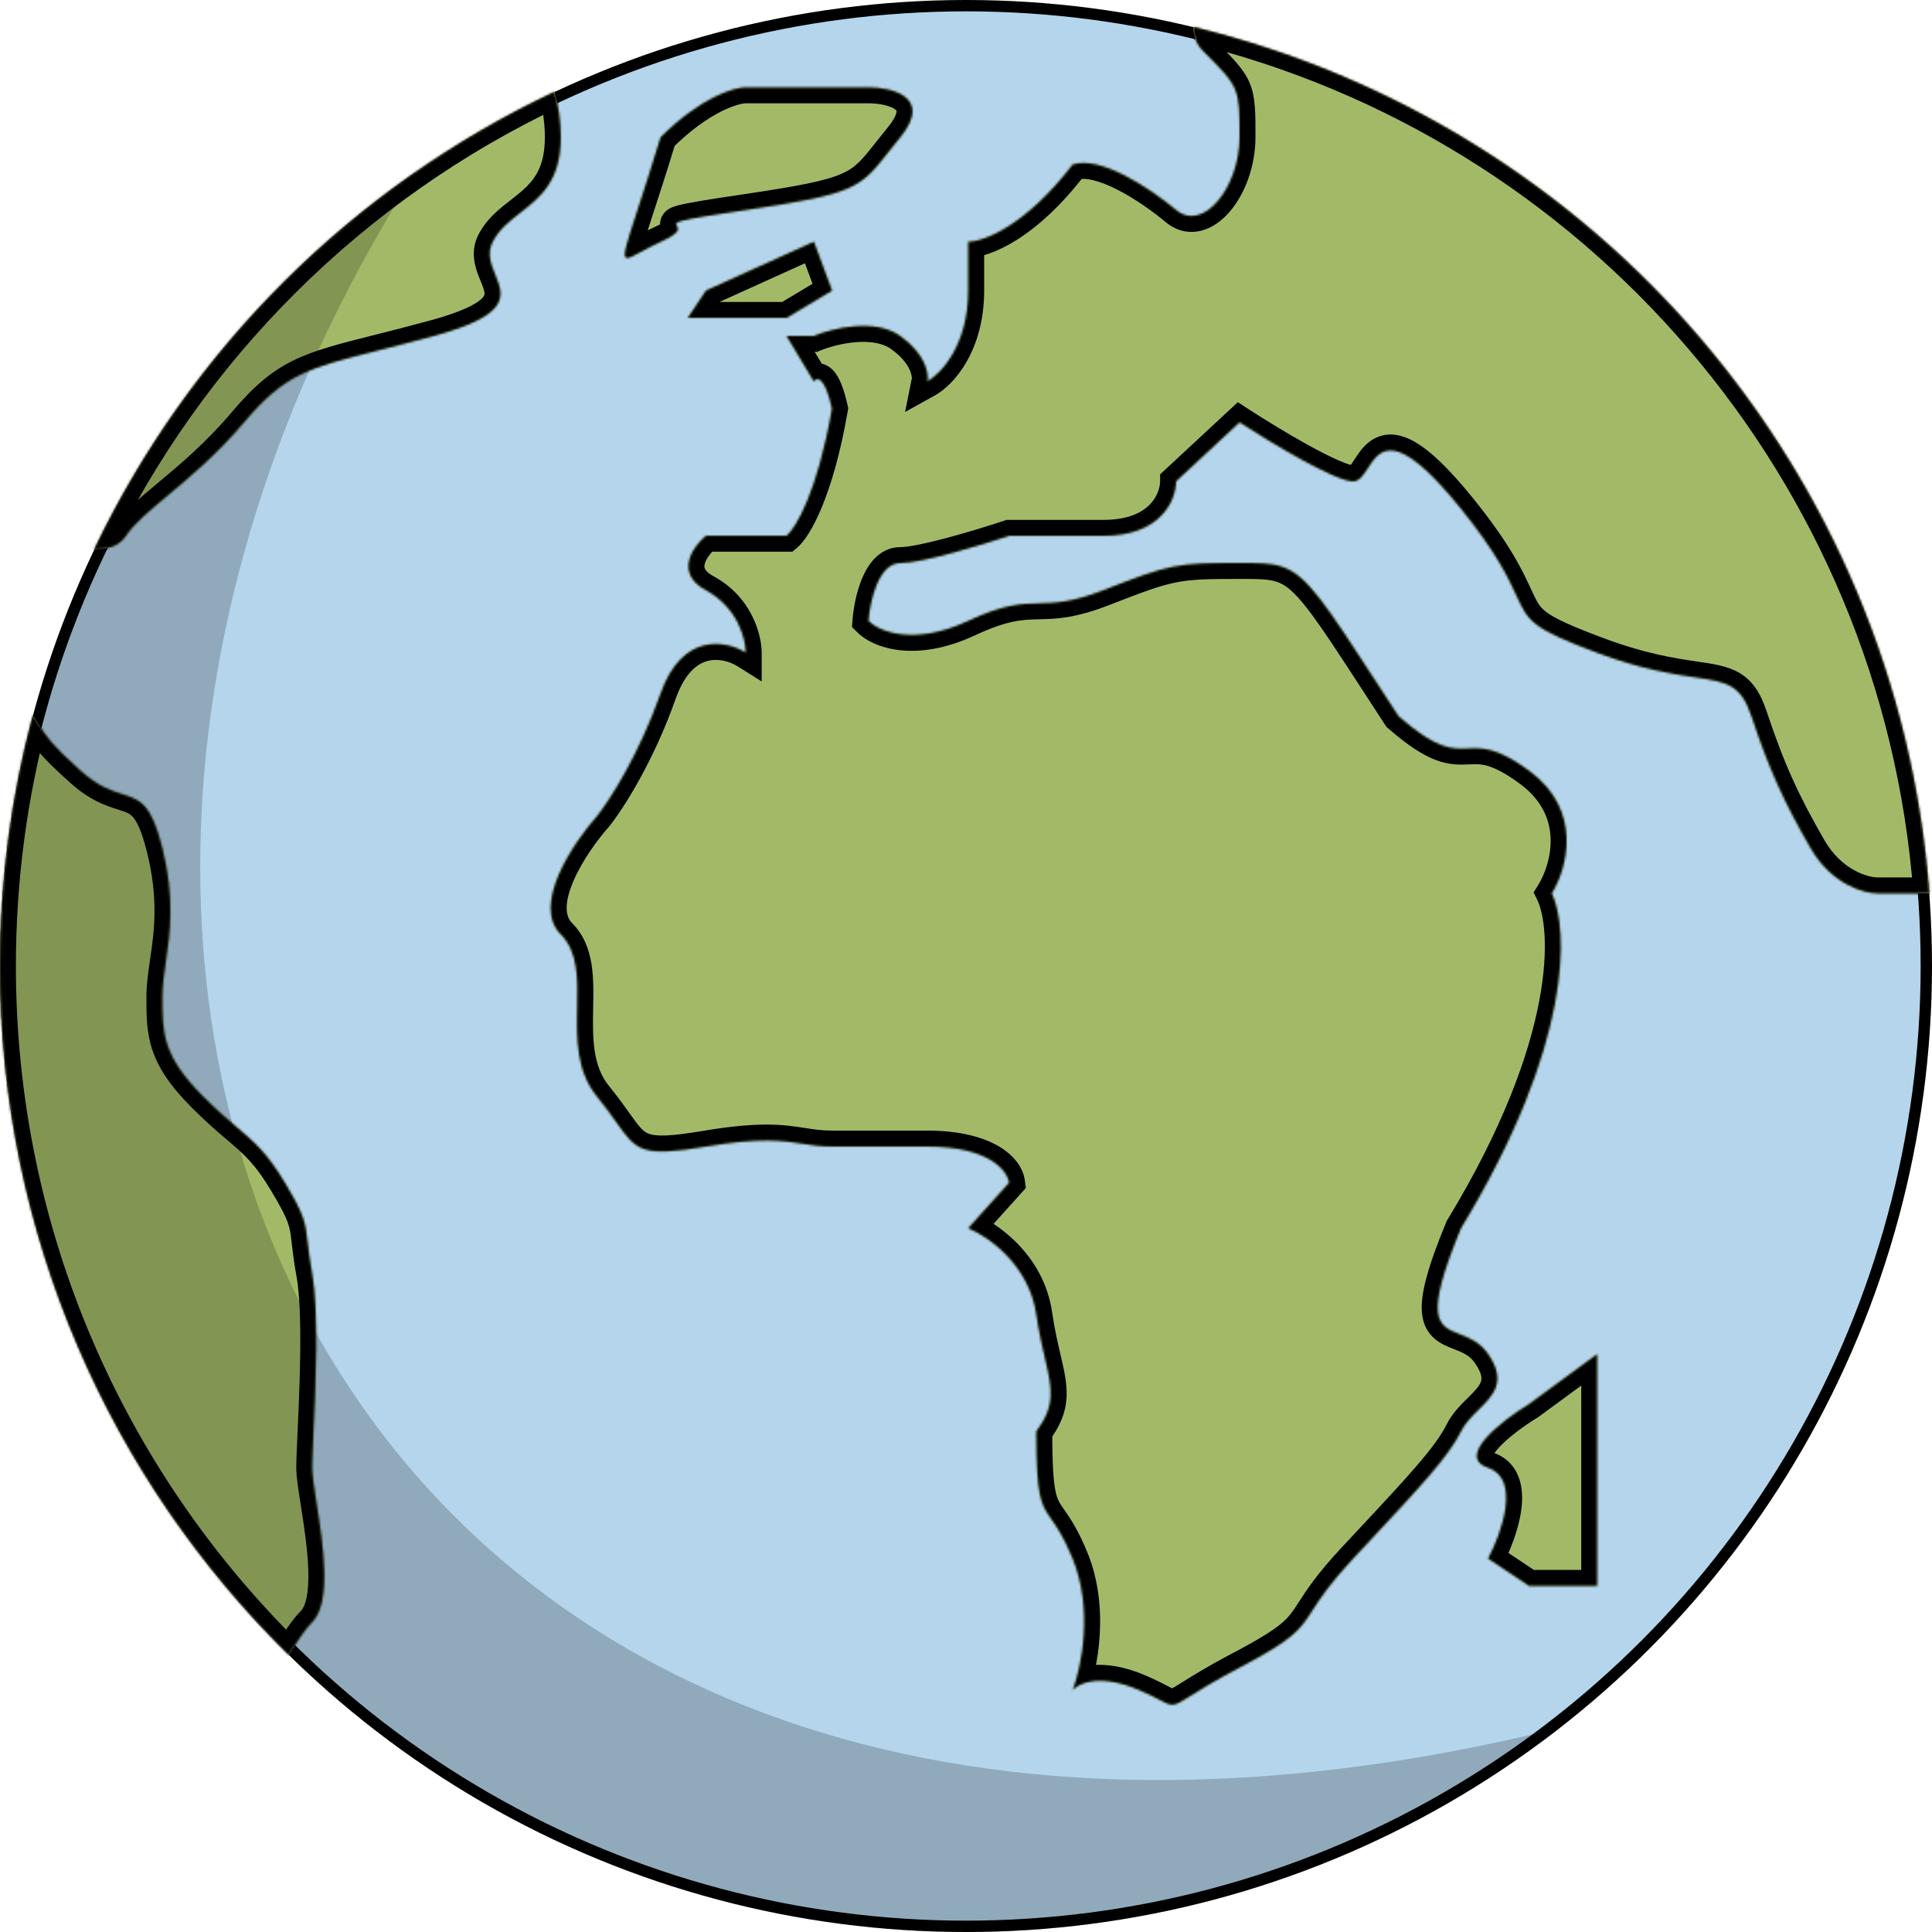 <svg width="851" height="851" viewBox="0 0 851 851" fill="none" xmlns="http://www.w3.org/2000/svg">
<circle cx="425.5" cy="425.5" r="423" fill="#B4D5EB" stroke="black" stroke-width="5"/>
<mask id="path-2-inside-1_143_8" fill="white">
<path fill-rule="evenodd" clip-rule="evenodd" d="M525.599 11.841C525.644 15.774 526.935 19.435 530 22.5C538.098 30.598 542.097 34.597 544.073 39.425C546 44.136 546 49.635 546 60.5C546 82.5 530 102.5 518 92.5C506 82.5 484.5 68.5 472.5 72.5C451.7 99.7 433.167 106.5 426.5 106.5V128C426.5 152 414.5 164.667 408.5 168C409.167 164.667 407.7 156 396.5 148C385.3 140 366.5 144.667 358.5 148H346.5L358.5 168C359.833 166 363.3 165.6 366.5 180C360.1 216.8 350.5 232.667 346.5 236H311C305.167 240.833 297 252.4 311 260C325 267.6 328.5 281.5 328.5 287.5C320 282.167 300.6 278.3 291 305.5C281.4 332.7 268.333 352.833 263 359.5C252.333 371.5 234.199 398.7 246.999 411.5C254.756 419.256 254.522 431.124 254.273 443.801C254.008 457.276 253.726 471.664 263 483C266.542 487.329 269.174 491.037 271.387 494.155C280.423 506.885 282.485 509.791 311 505C335.226 500.93 344.783 502.415 353.494 503.768C357.548 504.398 361.419 505 366.5 505H408.5C435.7 505 443.833 515.667 444.5 521L426.5 541C435.167 544.5 453.3 557 456.5 579C457.623 586.723 459.062 592.907 460.285 598.163C463.416 611.624 465.13 618.993 456.5 630.5C456.5 659.627 458.472 662.461 463.141 669.172C465.525 672.598 468.613 677.035 472.5 686.5C481.7 708.9 476.333 734.5 472.5 744.5C475 741.333 484.4 736.9 502 744.5C505.996 746.226 508.739 747.654 510.779 748.717L510.78 748.718C513.394 750.08 514.855 750.841 516.323 750.855C518.181 750.874 520.051 749.697 524.287 747.029C528.467 744.398 534.951 740.315 546 734.5C569.954 721.893 572.45 718.027 578.036 709.378C581.312 704.306 585.65 697.589 596 686.5C598.077 684.275 600.074 682.137 601.995 680.082L601.995 680.081L601.998 680.078L601.999 680.077L602.002 680.075C625.964 654.431 637.946 641.609 643.5 630.5C645.373 626.754 648.415 623.739 651.349 620.832L651.349 620.831C657.814 614.424 663.754 608.537 655.5 596.5C651.856 591.186 647.106 589.33 642.93 587.698C633.351 583.954 626.787 581.389 643.5 541C693.1 459.4 690.833 408.667 683.5 393.5C690.167 382.833 697.5 357.1 673.5 339.5C659.369 329.137 652.892 329.424 646.65 329.701C639.641 330.013 632.926 330.311 616 315.5C613.073 311.01 610.35 306.818 607.808 302.906L607.791 302.88C583.569 265.6 575.801 253.644 565.118 249.81C560.074 248 554.381 248 546 248C518 248 515.5 248.5 486 260C472.013 265.453 464.657 265.622 457.592 265.785C449.756 265.966 442.276 266.138 426.5 273.5C402.5 284.7 387.167 278.167 382.5 273.5C383.167 265 386.9 248 396.5 248C406.1 248 432.5 240 444.5 236H486C511.6 236 518 220 518 212L546 186C559.333 194.667 588 212 596 212C598.713 212 600.506 209.24 602.477 206.206C607.771 198.057 614.351 187.928 643.5 224C659.383 243.656 664.545 254.876 668 262.387C673.247 273.792 674.56 276.648 703.5 287.5C723.12 294.857 736.725 296.868 746.5 298.314C760.642 300.404 766.77 301.31 771.5 315.5C779.5 339.5 786 353.5 797.5 373.5C806.7 389.5 821 393.5 827 393.5H849.815C835.969 207.284 702.273 54.441 525.599 11.841ZM244.257 40.42C155.649 82.197 83.789 153.658 41.503 241.978C46.948 241.857 52.117 241.073 55.499 236C59.14 230.539 65.679 225.079 73.798 218.299L73.799 218.299C83.522 210.18 95.511 200.169 107.499 186C125.514 164.71 135.482 162.194 166.777 154.295L166.779 154.295C173.703 152.547 181.67 150.536 190.999 148C225.328 138.668 221.889 130.225 218.149 121.041C216.278 116.447 214.332 111.668 216.999 106.5C219.856 100.965 224.499 97.342 229.287 93.606C237.907 86.88 246.999 79.786 246.999 60.5C246.999 53.317 245.925 46.552 244.257 40.42ZM14.461 315.105C5.029 350.312 0 387.318 0 425.5C0 544.356 48.733 651.831 127.307 729.031C130.907 722.812 134.446 717.553 137.5 714.5C146.271 705.728 142.219 679.857 139.404 661.885C138.368 655.272 137.5 649.728 137.5 646.5C137.5 643.519 137.746 638.099 138.056 631.299C138.993 610.73 140.506 577.534 137.5 561C136.38 554.841 135.887 550.563 135.495 547.157C134.485 538.396 134.14 535.401 125.5 521C117.618 507.864 112.324 503.356 104.519 496.708C100.441 493.235 95.677 489.177 89.5 483C71.5 465 71.5 455 71.5 439C71.5 434.193 72.222 429.251 73.015 423.821C74.862 411.176 77.096 395.886 71.5 373.5C66.589 353.857 61.678 352.301 53.992 349.864C49.157 348.332 43.223 346.451 35.5 339.5C22.598 327.888 20.516 324.599 16.904 318.895C16.183 317.757 15.402 316.522 14.461 315.105ZM328.5 38.5H382.5C393.167 38.5 410.9 42.9 396.5 60.5C394.615 62.803 392.972 64.887 391.478 66.782C378.702 82.984 376.846 85.338 328.5 92.5C296.626 97.222 296.98 97.763 298.096 99.471C298.871 100.656 300.014 102.403 291 106.5C287.421 108.127 284.477 109.74 282.143 111.02C278.685 112.915 276.564 114.078 275.696 113.465C274.319 112.493 276.095 107.053 280.69 92.983L280.691 92.98L280.692 92.977C283.264 85.099 286.72 74.517 291 60.5C308.6 42.9 323.333 38.5 328.5 38.5ZM673.5 618.5L703.5 596.5V630.5V698.5H673.5L655.5 686.5C661.5 675.187 669.9 651.348 655.5 646.5C641.1 641.652 661.5 625.813 673.5 618.5ZM311 128L303 140H346.5L366.5 128L358.5 106.5L311 128Z"/>
</mask>
<path fill-rule="evenodd" clip-rule="evenodd" d="M525.599 11.841C525.644 15.774 526.935 19.435 530 22.5C538.098 30.598 542.097 34.597 544.073 39.425C546 44.136 546 49.635 546 60.5C546 82.5 530 102.5 518 92.5C506 82.5 484.5 68.5 472.5 72.5C451.7 99.7 433.167 106.5 426.5 106.5V128C426.5 152 414.5 164.667 408.5 168C409.167 164.667 407.7 156 396.5 148C385.3 140 366.5 144.667 358.5 148H346.5L358.5 168C359.833 166 363.3 165.6 366.5 180C360.1 216.8 350.5 232.667 346.5 236H311C305.167 240.833 297 252.4 311 260C325 267.6 328.5 281.5 328.5 287.5C320 282.167 300.6 278.3 291 305.5C281.4 332.7 268.333 352.833 263 359.5C252.333 371.5 234.199 398.7 246.999 411.5C254.756 419.256 254.522 431.124 254.273 443.801C254.008 457.276 253.726 471.664 263 483C266.542 487.329 269.174 491.037 271.387 494.155C280.423 506.885 282.485 509.791 311 505C335.226 500.93 344.783 502.415 353.494 503.768C357.548 504.398 361.419 505 366.5 505H408.5C435.7 505 443.833 515.667 444.5 521L426.5 541C435.167 544.5 453.3 557 456.5 579C457.623 586.723 459.062 592.907 460.285 598.163C463.416 611.624 465.13 618.993 456.5 630.5C456.5 659.627 458.472 662.461 463.141 669.172C465.525 672.598 468.613 677.035 472.5 686.5C481.7 708.9 476.333 734.5 472.5 744.5C475 741.333 484.4 736.9 502 744.5C505.996 746.226 508.739 747.654 510.779 748.717L510.78 748.718C513.394 750.08 514.855 750.841 516.323 750.855C518.181 750.874 520.051 749.697 524.287 747.029C528.467 744.398 534.951 740.315 546 734.5C569.954 721.893 572.45 718.027 578.036 709.378C581.312 704.306 585.65 697.589 596 686.5C598.077 684.275 600.074 682.137 601.995 680.082L601.995 680.081L601.998 680.078L601.999 680.077L602.002 680.075C625.964 654.431 637.946 641.609 643.5 630.5C645.373 626.754 648.415 623.739 651.349 620.832L651.349 620.831C657.814 614.424 663.754 608.537 655.5 596.5C651.856 591.186 647.106 589.33 642.93 587.698C633.351 583.954 626.787 581.389 643.5 541C693.1 459.4 690.833 408.667 683.5 393.5C690.167 382.833 697.5 357.1 673.5 339.5C659.369 329.137 652.892 329.424 646.65 329.701C639.641 330.013 632.926 330.311 616 315.5C613.073 311.01 610.35 306.818 607.808 302.906L607.791 302.88C583.569 265.6 575.801 253.644 565.118 249.81C560.074 248 554.381 248 546 248C518 248 515.5 248.5 486 260C472.013 265.453 464.657 265.622 457.592 265.785C449.756 265.966 442.276 266.138 426.5 273.5C402.5 284.7 387.167 278.167 382.5 273.5C383.167 265 386.9 248 396.5 248C406.1 248 432.5 240 444.5 236H486C511.6 236 518 220 518 212L546 186C559.333 194.667 588 212 596 212C598.713 212 600.506 209.24 602.477 206.206C607.771 198.057 614.351 187.928 643.5 224C659.383 243.656 664.545 254.876 668 262.387C673.247 273.792 674.56 276.648 703.5 287.5C723.12 294.857 736.725 296.868 746.5 298.314C760.642 300.404 766.77 301.31 771.5 315.5C779.5 339.5 786 353.5 797.5 373.5C806.7 389.5 821 393.5 827 393.5H849.815C835.969 207.284 702.273 54.441 525.599 11.841ZM244.257 40.42C155.649 82.197 83.789 153.658 41.503 241.978C46.948 241.857 52.117 241.073 55.499 236C59.14 230.539 65.679 225.079 73.798 218.299L73.799 218.299C83.522 210.18 95.511 200.169 107.499 186C125.514 164.71 135.482 162.194 166.777 154.295L166.779 154.295C173.703 152.547 181.67 150.536 190.999 148C225.328 138.668 221.889 130.225 218.149 121.041C216.278 116.447 214.332 111.668 216.999 106.5C219.856 100.965 224.499 97.342 229.287 93.606C237.907 86.88 246.999 79.786 246.999 60.5C246.999 53.317 245.925 46.552 244.257 40.42ZM14.461 315.105C5.029 350.312 0 387.318 0 425.5C0 544.356 48.733 651.831 127.307 729.031C130.907 722.812 134.446 717.553 137.5 714.5C146.271 705.728 142.219 679.857 139.404 661.885C138.368 655.272 137.5 649.728 137.5 646.5C137.5 643.519 137.746 638.099 138.056 631.299C138.993 610.73 140.506 577.534 137.5 561C136.38 554.841 135.887 550.563 135.495 547.157C134.485 538.396 134.14 535.401 125.5 521C117.618 507.864 112.324 503.356 104.519 496.708C100.441 493.235 95.677 489.177 89.5 483C71.5 465 71.5 455 71.5 439C71.5 434.193 72.222 429.251 73.015 423.821C74.862 411.176 77.096 395.886 71.5 373.5C66.589 353.857 61.678 352.301 53.992 349.864C49.157 348.332 43.223 346.451 35.5 339.5C22.598 327.888 20.516 324.599 16.904 318.895C16.183 317.757 15.402 316.522 14.461 315.105ZM328.5 38.5H382.5C393.167 38.5 410.9 42.9 396.5 60.5C394.615 62.803 392.972 64.887 391.478 66.782C378.702 82.984 376.846 85.338 328.5 92.5C296.626 97.222 296.98 97.763 298.096 99.471C298.871 100.656 300.014 102.403 291 106.5C287.421 108.127 284.477 109.74 282.143 111.02C278.685 112.915 276.564 114.078 275.696 113.465C274.319 112.493 276.095 107.053 280.69 92.983L280.691 92.98L280.692 92.977C283.264 85.099 286.72 74.517 291 60.5C308.6 42.9 323.333 38.5 328.5 38.5ZM673.5 618.5L703.5 596.5V630.5V698.5H673.5L655.5 686.5C661.5 675.187 669.9 651.348 655.5 646.5C641.1 641.652 661.5 625.813 673.5 618.5ZM311 128L303 140H346.5L366.5 128L358.5 106.5L311 128Z" fill="#A2BA67"/>
<path d="M530 22.5L534.95 17.55L534.95 17.55L530 22.5ZM525.599 11.841L527.24 5.036L518.496 2.928L518.599 11.921L525.599 11.841ZM544.073 39.425L550.551 36.774V36.774L544.073 39.425ZM472.5 72.5L470.286 65.859L468.246 66.539L466.939 68.248L472.5 72.5ZM426.5 106.5V99.5H419.5V106.5H426.5ZM408.5 168L401.636 166.627L398.667 181.47L411.9 174.119L408.5 168ZM358.5 148V155H359.9L361.192 154.462L358.5 148ZM346.5 148V141H334.137L340.498 151.601L346.5 148ZM358.5 168L352.498 171.601L358.189 181.087L364.324 171.883L358.5 168ZM366.5 180L373.396 181.199L373.634 179.834L373.333 178.481L366.5 180ZM346.5 236V243H349.034L350.981 241.378L346.5 236ZM311 236V229H308.477L306.534 230.61L311 236ZM328.5 287.5L324.78 293.429L335.5 300.156V287.5H328.5ZM263 359.5L268.232 364.151L268.353 364.015L268.466 363.873L263 359.5ZM246.999 411.5L242.05 416.45L246.999 411.5ZM254.273 443.801L261.272 443.939L254.273 443.801ZM263 483L268.418 478.567L263 483ZM271.387 494.155L265.679 498.207V498.207L271.387 494.155ZM311 505L312.16 511.903L311 505ZM353.494 503.768L352.419 510.685L353.494 503.768ZM444.5 521L449.703 525.683L451.843 523.305L451.446 520.132L444.5 521ZM426.5 541L421.297 536.317L414.61 543.747L423.879 547.491L426.5 541ZM456.5 579L449.573 580.008L456.5 579ZM460.285 598.163L453.467 599.749V599.749L460.285 598.163ZM456.5 630.5L450.9 626.3L449.5 628.167V630.5H456.5ZM463.141 669.172L457.395 673.17H457.395L463.141 669.172ZM472.5 686.5L466.025 689.159L472.5 686.5ZM472.5 744.5L465.964 741.994L477.994 748.837L472.5 744.5ZM502 744.5L504.775 738.074L502 744.5ZM510.779 748.717L514.38 742.715L514.2 742.606L514.013 742.509L510.779 748.717ZM510.78 748.718L507.178 754.72L507.359 754.828L507.545 754.926L510.78 748.718ZM516.323 750.855L516.392 743.856H516.392L516.323 750.855ZM524.287 747.029L528.017 752.953L524.287 747.029ZM546 734.5L549.26 740.694H549.26L546 734.5ZM578.036 709.378L583.917 713.176L578.036 709.378ZM596 686.5L601.117 691.276H601.117L596 686.5ZM601.995 680.082L597.045 675.132L596.961 675.216L596.88 675.303L601.995 680.082ZM601.995 680.081L606.945 685.031L607.025 684.951L607.102 684.869L601.995 680.081ZM601.998 680.078L597.048 675.129L596.969 675.208L596.891 675.291L601.998 680.078ZM601.999 680.077L606.949 685.027L607.029 684.947L607.106 684.865L601.999 680.077ZM602.002 680.075L607.109 684.862L607.116 684.854L602.002 680.075ZM643.5 630.5L649.761 633.63V633.63L643.5 630.5ZM651.349 620.832L656.276 625.803L656.288 625.792L656.299 625.781L651.349 620.832ZM651.349 620.831L646.422 615.859L646.411 615.87L646.399 615.881L651.349 620.831ZM655.5 596.5L661.273 592.541H661.273L655.5 596.5ZM642.93 587.698L645.478 581.178H645.478L642.93 587.698ZM643.5 541L637.518 537.364L637.238 537.825L637.032 538.323L643.5 541ZM683.5 393.5L677.564 389.79L675.516 393.067L677.198 396.547L683.5 393.5ZM673.5 339.5L669.36 345.145L673.5 339.5ZM646.65 329.701L646.34 322.708L646.65 329.701ZM616 315.5L610.136 319.322L610.663 320.132L611.39 320.768L616 315.5ZM607.808 302.906L613.677 299.092L613.677 299.091L607.808 302.906ZM607.791 302.88L601.921 306.694L601.922 306.695L607.791 302.88ZM565.118 249.81L562.753 256.399L565.118 249.81ZM486 260L488.542 266.522L486 260ZM457.592 265.785L457.43 258.787L457.592 265.785ZM426.5 273.5L423.54 267.157L426.5 273.5ZM382.5 273.5L375.521 272.953L375.269 276.169L377.55 278.45L382.5 273.5ZM444.5 236V229H443.364L442.286 229.359L444.5 236ZM518 212L513.237 206.87L511 208.947V212H518ZM546 186L549.815 180.131L545.237 177.156L541.237 180.87L546 186ZM602.477 206.206L596.607 202.393L602.477 206.206ZM643.5 224L638.055 228.4L643.5 224ZM668 262.387L661.641 265.313L668 262.387ZM703.5 287.5L701.042 294.054L703.5 287.5ZM746.5 298.314L745.477 305.238L746.5 298.314ZM771.5 315.5L764.859 317.714L771.5 315.5ZM797.5 373.5L791.432 376.989L797.5 373.5ZM849.815 393.5V400.5H857.355L856.796 392.981L849.815 393.5ZM41.503 241.978L35.189 238.955L30.27 249.229L41.658 248.976L41.503 241.978ZM244.257 40.42L251.012 38.583L248.822 30.528L241.272 34.088L244.257 40.42ZM55.499 236L61.324 239.883H61.324L55.499 236ZM73.798 218.299L78.285 223.672L78.32 223.643L78.354 223.614L73.798 218.299ZM73.799 218.299L69.312 212.926L69.277 212.955L69.243 212.984L73.799 218.299ZM107.499 186L112.843 190.522L107.499 186ZM166.777 154.295L168.49 161.082L168.498 161.08L168.506 161.078L166.777 154.295ZM166.779 154.295L165.066 147.508L165.058 147.51L165.05 147.512L166.779 154.295ZM190.999 148L189.163 141.245L190.999 148ZM218.149 121.041L224.632 118.401V118.401L218.149 121.041ZM216.999 106.5L223.22 109.71L223.22 109.71L216.999 106.5ZM229.287 93.606L224.981 88.087L229.287 93.606ZM14.461 315.105L20.292 311.232L11.712 298.316L7.699 313.294L14.461 315.105ZM127.307 729.031L122.401 734.025L128.842 740.353L133.365 732.538L127.307 729.031ZM137.5 714.5L142.449 719.45L137.5 714.5ZM139.404 661.885L146.32 660.802L139.404 661.885ZM138.056 631.299L145.049 631.617L138.056 631.299ZM137.5 561L144.387 559.748V559.748L137.5 561ZM135.495 547.157L128.541 547.958L135.495 547.157ZM125.5 521L131.502 517.398L125.5 521ZM104.519 496.708L109.058 491.379L109.058 491.379L104.519 496.708ZM89.5 483L84.55 487.95L89.5 483ZM73.015 423.821L79.941 424.833L73.015 423.821ZM53.992 349.864L51.877 356.537H51.877L53.992 349.864ZM35.5 339.5L30.817 344.703L35.5 339.5ZM16.904 318.895L10.99 322.64L10.99 322.64L16.904 318.895ZM396.5 60.5L401.918 64.933V64.933L396.5 60.5ZM391.478 66.782L385.981 62.448V62.448L391.478 66.782ZM328.5 92.5L327.474 85.576L328.5 92.5ZM298.096 99.471L292.238 103.302L292.238 103.302L298.096 99.471ZM291 106.5L293.897 112.873H293.897L291 106.5ZM282.143 111.02L285.507 117.158L285.507 117.158L282.143 111.02ZM275.696 113.465L279.732 107.746L279.732 107.746L275.696 113.465ZM280.69 92.983L274.055 90.752L274.045 90.781L274.036 90.81L280.69 92.983ZM280.691 92.98L287.326 95.21L287.341 95.165L287.356 95.121L280.691 92.98ZM280.692 92.977L274.038 90.804L274.032 90.82L274.027 90.836L280.692 92.977ZM291 60.5L286.05 55.55L284.815 56.785L284.305 58.456L291 60.5ZM703.5 596.5H710.5V582.686L699.36 590.855L703.5 596.5ZM673.5 618.5L677.143 624.477L677.398 624.322L677.64 624.145L673.5 618.5ZM703.5 698.5V705.5H710.5V698.5H703.5ZM673.5 698.5L669.617 704.324L671.381 705.5H673.5V698.5ZM655.5 686.5L649.316 683.22L646.35 688.813L651.617 692.324L655.5 686.5ZM303 140L297.176 136.117L289.92 147H303V140ZM311 128L308.113 121.623L306.287 122.449L305.176 124.117L311 128ZM346.5 140V147H348.439L350.101 146.002L346.5 140ZM366.5 128L370.101 134.002L375.089 131.01L373.061 125.559L366.5 128ZM358.5 106.5L365.061 104.059L362.445 97.031L355.613 100.123L358.5 106.5ZM534.95 17.55C533.318 15.918 532.625 14.072 532.598 11.761L518.599 11.921C518.663 17.476 520.553 22.952 525.05 27.45L534.95 17.55ZM550.551 36.774C547.914 30.328 542.599 25.2 534.95 17.55L525.05 27.45C533.597 35.996 536.281 38.867 537.594 42.076L550.551 36.774ZM553 60.5C553 50.24 553.125 43.064 550.551 36.774L537.594 42.076C538.875 45.207 539 49.03 539 60.5H553ZM513.519 97.877C518.204 101.782 523.753 102.975 529.167 101.596C534.229 100.305 538.519 96.951 541.844 93.022C548.501 85.154 553 73.015 553 60.5H539C539 69.985 535.499 78.846 531.156 83.978C528.981 86.549 527.021 87.695 525.708 88.029C524.747 88.275 523.796 88.218 522.481 87.122L513.519 97.877ZM474.714 79.141C476.012 78.708 478.166 78.596 481.396 79.349C484.556 80.085 488.194 81.519 492.082 83.492C499.858 87.438 507.792 93.105 513.519 97.877L522.481 87.122C516.208 81.895 507.392 75.562 498.418 71.008C493.931 68.731 489.194 66.79 484.572 65.714C480.021 64.654 474.988 64.292 470.286 65.859L474.714 79.141ZM426.5 113.5C431.668 113.5 439.283 111.09 447.941 105.617C456.798 100.017 467.226 90.92 478.061 76.752L466.939 68.248C456.974 81.28 447.736 89.183 440.459 93.783C432.983 98.51 427.998 99.5 426.5 99.5V113.5ZM433.5 128V106.5H419.5V128H433.5ZM411.9 174.119C420.253 169.478 433.5 154.388 433.5 128H419.5C419.5 149.612 408.747 159.855 405.1 161.881L411.9 174.119ZM392.431 153.696C401.983 160.519 401.633 166.644 401.636 166.627L415.364 169.373C416.701 162.69 413.417 151.481 400.569 142.304L392.431 153.696ZM361.192 154.462C364.62 153.033 370.606 151.241 376.873 150.726C383.294 150.199 388.802 151.104 392.431 153.696L400.569 142.304C392.998 136.896 383.506 136.134 375.727 136.773C367.794 137.425 360.38 139.633 355.808 141.538L361.192 154.462ZM346.5 155H358.5V141H346.5V155ZM364.502 164.398L352.502 144.398L340.498 151.601L352.498 171.601L364.502 164.398ZM373.333 178.481C372.481 174.645 371.562 171.566 370.571 169.131C369.617 166.785 368.42 164.589 366.778 162.929C365.043 161.173 362.225 159.516 358.712 160.101C355.536 160.631 353.609 162.717 352.676 164.117L364.324 171.883C364.058 172.282 363.064 173.569 361.013 173.911C358.625 174.309 357.124 173.077 356.822 172.771C356.614 172.561 356.966 172.839 357.604 174.407C358.205 175.884 358.919 178.155 359.667 181.518L373.333 178.481ZM350.981 241.378C354.352 238.568 358.281 232.422 362.072 223.216C366.004 213.671 370.127 199.997 373.396 181.199L359.604 178.801C356.473 196.803 352.596 209.462 349.128 217.884C347.392 222.097 345.782 225.193 344.456 227.342C343.793 228.415 343.224 229.215 342.773 229.781C342.548 230.063 342.366 230.27 342.228 230.416C342.087 230.565 342.016 230.624 342.019 230.622L350.981 241.378ZM311 243H346.5V229H311V243ZM314.34 253.848C311.722 252.427 310.839 251.203 310.537 250.598C310.27 250.063 310.172 249.455 310.385 248.529C310.913 246.228 313.095 243.355 315.466 241.39L306.534 230.61C303.072 233.478 298.253 238.806 296.74 245.396C295.932 248.915 296.053 252.926 298.01 256.849C299.932 260.701 303.278 263.773 307.66 266.152L314.34 253.848ZM335.5 287.5C335.5 279.705 331.201 263.001 314.34 253.848L307.66 266.152C318.799 272.199 321.5 283.295 321.5 287.5H335.5ZM297.601 307.83C301.839 295.821 307.6 292.149 311.85 291.094C316.607 289.912 321.632 291.455 324.78 293.429L332.22 281.571C326.868 278.212 317.943 275.155 308.475 277.506C298.5 279.984 289.761 287.979 284.399 303.17L297.601 307.83ZM268.466 363.873C274.296 356.585 287.743 335.759 297.601 307.83L284.399 303.17C275.057 329.641 262.37 349.081 257.534 355.127L268.466 363.873ZM251.949 406.55C248.948 403.549 248.456 397.651 252.628 387.971C256.504 378.977 263.206 369.804 268.232 364.151L257.768 354.849C252.127 361.196 244.428 371.623 239.771 382.429C235.41 392.549 232.25 406.651 242.05 416.45L251.949 406.55ZM261.272 443.939C261.393 437.755 261.548 430.958 260.551 424.703C259.53 418.295 257.216 411.817 251.949 406.55L242.05 416.45C244.539 418.939 245.987 422.273 246.726 426.907C247.489 431.695 247.402 437.171 247.275 443.664L261.272 443.939ZM268.418 478.567C261.037 469.547 260.997 457.92 261.272 443.939L247.275 443.664C247.02 456.632 246.414 473.782 257.582 487.433L268.418 478.567ZM277.095 490.104C274.877 486.979 272.125 483.098 268.418 478.567L257.582 487.433C260.959 491.559 263.47 495.095 265.679 498.207L277.095 490.104ZM309.84 498.097C302.782 499.283 297.64 499.942 293.726 500.124C289.808 500.307 287.55 499.985 286.082 499.5C283.458 498.634 281.955 496.949 277.095 490.104L265.679 498.207C269.856 504.091 273.902 510.224 281.696 512.796C285.438 514.03 289.606 514.331 294.377 514.109C299.152 513.887 304.96 513.113 312.16 511.903L309.84 498.097ZM354.569 496.851C345.223 495.399 334.905 493.886 309.84 498.097L312.16 511.903C335.547 507.974 344.342 509.43 352.419 510.685L354.569 496.851ZM366.5 498C362.011 498 358.613 497.48 354.569 496.851L352.419 510.685C356.483 511.317 360.826 512 366.5 512V498ZM408.5 498H366.5V512H408.5V498ZM451.446 520.132C450.094 509.313 436.778 498 408.5 498V512C434.622 512 437.573 522.021 437.554 521.868L451.446 520.132ZM431.703 545.683L449.703 525.683L439.297 516.317L421.297 536.317L431.703 545.683ZM463.427 577.992C459.733 552.596 439.063 538.524 429.121 534.509L423.879 547.491C431.27 550.476 446.867 561.404 449.573 580.008L463.427 577.992ZM467.103 596.577C465.882 591.33 464.504 585.397 463.427 577.992L449.573 580.008C450.742 588.048 452.242 594.485 453.467 599.749L467.103 596.577ZM462.1 634.7C467.056 628.092 469.447 622.071 469.793 615.429C470.114 609.276 468.602 603.021 467.103 596.577L453.467 599.749C455.099 606.767 456.009 610.926 455.812 614.7C455.641 617.984 454.574 621.401 450.9 626.3L462.1 634.7ZM468.887 665.174C466.705 662.037 465.707 660.594 464.924 656.82C464.011 652.42 463.5 645.095 463.5 630.5H449.5C449.5 645.032 449.975 653.687 451.216 659.664C452.586 666.266 454.908 669.596 457.395 673.17L468.887 665.174ZM478.975 683.841C474.828 673.742 471.441 668.844 468.887 665.174L457.395 673.17C459.609 676.352 462.398 680.329 466.025 689.159L478.975 683.841ZM479.036 747.005C483.21 736.118 489.115 708.529 478.975 683.841L466.025 689.159C474.285 709.271 469.457 732.882 465.964 741.994L479.036 747.005ZM504.775 738.074C485.833 729.894 472.36 733.381 467.006 740.162L477.994 748.837C477.64 749.286 482.967 743.906 499.225 750.926L504.775 738.074ZM514.013 742.509C511.935 741.427 509.011 739.903 504.775 738.074L499.225 750.926C502.982 752.549 505.543 753.882 507.545 754.925L514.013 742.509ZM514.381 742.715L514.38 742.715L507.177 754.72L507.178 754.72L514.381 742.715ZM516.392 743.856C516.897 743.861 517.099 744.006 516.658 743.824C516.436 743.732 516.126 743.589 515.667 743.36C515.206 743.13 514.683 742.858 514.014 742.51L507.545 754.926C508.752 755.554 510.08 756.253 511.305 756.76C512.615 757.302 514.28 757.836 516.254 757.855L516.392 743.856ZM520.557 741.106C518.32 742.515 517.114 743.265 516.239 743.711C515.453 744.111 515.699 743.849 516.392 743.856L516.253 757.855C518.804 757.88 520.915 757.039 522.587 756.188C524.171 755.383 526.018 754.211 528.017 752.953L520.557 741.106ZM542.74 728.306C531.464 734.24 524.809 738.429 520.557 741.106L528.017 752.953C532.125 750.366 538.438 746.39 549.26 740.694L542.74 728.306ZM572.156 705.58C569.392 709.86 567.851 712.201 564.406 715.093C560.705 718.2 554.666 722.028 542.74 728.306L549.26 740.694C561.287 734.364 568.474 729.956 573.407 725.816C578.595 721.461 581.095 717.545 583.917 713.176L572.156 705.58ZM590.883 681.724C580.155 693.218 575.566 700.301 572.156 705.58L583.917 713.176C587.059 708.311 591.146 701.96 601.117 691.276L590.883 681.724ZM596.88 675.303C594.96 677.358 592.961 679.497 590.883 681.724L601.117 691.276C603.193 689.053 605.189 686.917 607.109 684.861L596.88 675.303ZM597.046 675.132L597.045 675.132L606.944 685.032L606.945 685.031L597.046 675.132ZM596.891 675.291L596.889 675.294L607.102 684.869L607.105 684.866L596.891 675.291ZM597.049 675.128L597.048 675.129L606.948 685.028L606.949 685.027L597.049 675.128ZM596.895 675.287L596.892 675.29L607.106 684.865L607.109 684.862L596.895 675.287ZM637.239 627.369C634.853 632.142 630.919 637.604 624.339 645.281C617.775 652.94 608.911 662.428 596.887 675.295L607.116 684.854C619.055 672.078 628.163 662.333 634.969 654.392C641.758 646.47 646.593 639.966 649.761 633.63L637.239 627.369ZM646.421 615.86C643.641 618.616 639.715 622.418 637.239 627.37L649.761 633.63C651.031 631.09 653.189 628.863 656.276 625.803L646.421 615.86ZM646.399 615.881L646.399 615.882L656.299 625.781L656.299 625.781L646.399 615.881ZM649.727 600.459C653.067 605.33 652.651 607.522 652.305 608.56C651.674 610.45 649.976 612.337 646.422 615.859L656.277 625.803C659.188 622.918 663.693 618.658 665.584 612.994C667.76 606.477 666.187 599.707 661.273 592.541L649.727 600.459ZM640.382 594.218C644.546 595.845 647.408 597.076 649.727 600.459L661.273 592.541C656.305 585.296 649.667 582.815 645.478 581.178L640.382 594.218ZM637.032 538.323C632.798 548.556 629.945 556.611 628.247 563.015C626.573 569.328 625.874 574.56 626.407 578.936C626.986 583.697 629.012 587.304 632.183 589.91C634.909 592.149 638.25 593.384 640.382 594.218L645.478 581.178C642.82 580.139 641.749 579.65 641.072 579.093C640.84 578.903 640.474 578.643 640.304 577.246C640.088 575.464 640.283 572.247 641.779 566.603C643.252 561.05 645.846 553.638 649.968 543.676L637.032 538.323ZM677.198 396.547C679.93 402.198 682.56 416.934 677.973 441.029C673.441 464.838 661.968 497.14 637.518 537.364L649.482 544.636C674.632 503.26 686.825 469.396 691.727 443.646C696.573 418.183 694.403 399.968 689.802 390.453L677.198 396.547ZM669.36 345.145C679.52 352.595 682.738 361.375 683.004 369.334C683.282 377.654 680.308 385.399 677.564 389.79L689.436 397.21C693.358 390.934 697.385 380.48 696.996 368.866C696.596 356.892 691.48 344.005 677.64 333.855L669.36 345.145ZM646.96 336.695C650.007 336.559 652.203 336.488 655.195 337.342C658.299 338.228 662.699 340.26 669.36 345.145L677.64 333.855C670.169 328.377 664.266 325.371 659.038 323.879C653.699 322.356 649.535 322.567 646.34 322.708L646.96 336.695ZM611.39 320.768C620.141 328.425 626.794 332.67 632.603 334.832C638.676 337.092 643.314 336.856 646.96 336.695L646.34 322.708C642.977 322.858 640.753 322.927 637.485 321.711C633.953 320.397 628.785 317.386 620.61 310.232L611.39 320.768ZM601.938 306.72C604.48 310.632 607.206 314.827 610.136 319.322L621.864 311.677C618.94 307.192 616.22 303.005 613.677 299.092L601.938 306.72ZM601.922 306.695L601.939 306.721L613.677 299.091L613.66 299.065L601.922 306.695ZM562.753 256.399C566.197 257.635 569.798 260.297 575.846 268.093C581.925 275.93 589.727 287.926 601.921 306.694L613.661 299.066C601.633 280.554 593.439 267.932 586.908 259.513C580.346 251.053 574.721 245.82 567.482 243.222L562.753 256.399ZM546 255C554.785 255 559.1 255.088 562.753 256.399L567.482 243.222C561.048 240.912 553.977 241 546 241V255ZM488.542 266.522C503.445 260.712 510.841 257.97 517.935 256.552C524.953 255.148 531.876 255 546 255V241C532.124 241 523.797 241.102 515.19 242.823C506.659 244.53 498.055 247.788 483.458 253.478L488.542 266.522ZM457.753 272.783C465.299 272.609 473.536 272.372 488.542 266.522L483.458 253.478C470.49 258.533 464.016 258.635 457.43 258.787L457.753 272.783ZM429.46 279.843C436.981 276.333 442.266 274.658 446.426 273.808C450.574 272.959 453.845 272.873 457.753 272.783L457.43 258.787C453.502 258.877 449.116 258.968 443.621 260.091C438.137 261.213 431.794 263.305 423.54 267.157L429.46 279.843ZM377.55 278.45C384.795 285.695 403.491 291.962 429.46 279.843L423.54 267.157C401.509 277.438 389.538 270.638 387.45 268.55L377.55 278.45ZM396.5 241C391.8 241 388.07 243.151 385.383 245.863C382.798 248.472 380.984 251.765 379.69 254.867C377.098 261.079 375.891 268.24 375.521 272.953L389.479 274.047C389.776 270.26 390.769 264.671 392.61 260.258C393.532 258.048 394.494 256.559 395.329 255.715C396.064 254.974 396.4 255 396.5 255V241ZM442.286 229.359C436.387 231.326 426.922 234.283 417.783 236.74C408.292 239.291 400.209 241 396.5 241V255C402.391 255 412.308 252.709 421.417 250.26C430.878 247.717 440.613 244.674 446.714 242.641L442.286 229.359ZM486 229H444.5V243H486V229ZM511 212C511 214.383 509.973 218.587 506.55 222.152C503.298 225.54 497.25 229 486 229V243C500.35 243 510.302 238.46 516.65 231.848C522.827 225.413 525 217.616 525 212H511ZM541.237 180.87L513.237 206.87L522.763 217.13L550.763 191.13L541.237 180.87ZM596 205C596.063 205 595.542 204.978 594.184 204.555C592.941 204.168 591.37 203.565 589.495 202.744C585.751 201.105 581.209 198.78 576.377 196.119C566.734 190.806 556.384 184.401 549.815 180.131L542.185 191.869C548.949 196.266 559.6 202.86 569.623 208.381C574.624 211.136 579.583 213.687 583.88 215.569C586.026 216.508 588.111 217.327 590.019 217.921C591.813 218.48 593.937 219 596 219V205ZM596.607 202.393C596.097 203.177 595.697 203.79 595.311 204.333C594.927 204.873 594.661 205.192 594.484 205.375C594.306 205.559 594.347 205.471 594.613 205.33C594.934 205.161 595.427 205 596 205V219C600.022 219 602.848 216.865 604.549 215.106C606.148 213.452 607.469 211.371 608.347 210.02L596.607 202.393ZM648.945 219.6C641.512 210.402 635.309 203.883 630.017 199.477C624.814 195.144 619.933 192.378 615.156 191.609C609.881 190.76 605.647 192.478 602.509 195.124C599.755 197.447 597.804 200.549 596.607 202.393L608.347 210.02C609.796 207.789 610.654 206.569 611.534 205.827C612.029 205.41 612.255 205.322 612.93 205.431C614.104 205.62 616.664 206.576 621.058 210.235C625.364 213.82 630.914 219.562 638.055 228.4L648.945 219.6ZM674.36 259.462C670.731 251.573 665.284 239.82 648.945 219.6L638.055 228.4C653.483 247.491 658.359 258.178 661.641 265.313L674.36 259.462ZM705.958 280.946C691.333 275.461 684.752 272.352 681.1 269.577C678.045 267.256 677.01 265.222 674.36 259.462L661.641 265.313C664.237 270.957 666.482 276.054 672.63 280.725C678.181 284.942 686.727 288.686 701.042 294.054L705.958 280.946ZM747.524 291.389C737.921 289.969 724.888 288.044 705.958 280.946L701.042 294.054C721.352 301.67 735.529 303.768 745.477 305.238L747.524 291.389ZM778.141 313.286C775.509 305.39 772.016 299.786 766.047 296.317C760.735 293.23 754.106 292.362 747.524 291.389L745.477 305.238C753.036 306.356 756.542 306.986 759.012 308.421C760.825 309.475 762.761 311.42 764.859 317.714L778.141 313.286ZM803.568 370.011C792.291 350.398 785.987 336.824 778.141 313.286L764.859 317.714C773.013 342.176 779.709 356.602 791.432 376.989L803.568 370.011ZM827 386.5C823.25 386.5 811.397 383.626 803.568 370.011L791.432 376.989C802.003 395.374 818.75 400.5 827 400.5V386.5ZM849.815 386.5H827V400.5H849.815V386.5ZM523.958 18.646C697.723 60.544 829.218 210.884 842.834 394.019L856.796 392.981C842.721 203.684 706.824 48.337 527.24 5.036L523.958 18.646ZM47.816 245.001C89.407 158.133 160.092 87.841 247.243 46.751L241.272 34.088C151.206 76.553 78.171 149.183 35.189 238.955L47.816 245.001ZM49.675 232.117C48.902 233.277 48.051 233.855 46.946 234.245C45.632 234.708 43.889 234.923 41.347 234.98L41.658 248.976C47.409 248.848 55.874 248.058 61.324 239.883L49.675 232.117ZM69.312 212.926C61.517 219.435 54.009 225.616 49.675 232.117L61.324 239.883C64.271 235.462 69.842 230.723 78.285 223.672L69.312 212.926ZM69.243 212.984L69.243 212.984L78.354 223.614L78.354 223.614L69.243 212.984ZM102.156 181.478C90.597 195.139 79.029 204.812 69.312 212.926L78.285 223.672C88.014 215.548 100.424 205.198 112.843 190.522L102.156 181.478ZM165.064 147.508C149.674 151.393 138.527 154.171 129.057 158.851C119.238 163.703 111.518 170.414 102.156 181.478L112.843 190.522C121.495 180.296 127.767 175.104 135.259 171.402C143.1 167.527 152.585 165.097 168.49 161.082L165.064 147.508ZM165.05 147.512L165.048 147.512L168.506 161.078L168.508 161.078L165.05 147.512ZM189.163 141.245C179.902 143.763 171.99 145.76 165.066 147.508L168.492 161.082C175.415 159.334 183.438 157.309 192.836 154.755L189.163 141.245ZM211.666 123.681C213.826 128.984 213.621 129.694 213.034 130.569C212.491 131.38 211.002 132.919 207.092 134.895C203.234 136.845 197.513 138.975 189.163 141.245L192.836 154.755C201.65 152.359 208.372 149.934 213.407 147.39C218.392 144.871 222.245 141.975 224.666 138.36C230.007 130.385 226.213 122.281 224.632 118.401L211.666 123.681ZM210.779 103.289C206.431 111.713 209.982 119.546 211.666 123.681L224.632 118.401C222.575 113.349 222.233 111.623 223.22 109.71L210.779 103.289ZM224.981 88.087C220.379 91.678 214.45 96.177 210.779 103.289L223.22 109.71C225.263 105.752 228.619 103.006 233.594 99.125L224.981 88.087ZM239.999 60.5C239.999 68.94 238.042 74.145 235.552 77.88C232.92 81.827 229.395 84.643 224.981 88.087L233.594 99.125C237.799 95.843 243.131 91.749 247.2 85.647C251.411 79.331 253.999 71.346 253.999 60.5H239.999ZM237.503 42.256C239.029 47.87 239.999 54.015 239.999 60.5H253.999C253.999 52.619 252.82 45.234 251.012 38.583L237.503 42.256ZM7 425.5C7 387.936 11.947 351.537 21.222 316.917L7.699 313.294C-1.889 349.086 -7 386.701 -7 425.5H7ZM132.213 724.038C54.923 648.099 7 542.402 7 425.5H-7C-7 546.31 42.542 655.562 122.401 734.025L132.213 724.038ZM132.55 709.55C128.803 713.297 124.883 719.246 121.249 725.525L133.365 732.538C136.931 726.379 140.089 721.81 142.449 719.45L132.55 709.55ZM132.488 662.969C133.911 672.049 135.545 682.553 135.799 691.834C135.926 696.465 135.696 700.49 135.037 703.696C134.361 706.985 133.374 708.726 132.55 709.55L142.449 719.45C146.011 715.888 147.807 711.105 148.75 706.515C149.711 701.842 149.936 696.631 149.794 691.451C149.511 681.111 147.712 669.693 146.32 660.802L132.488 662.969ZM130.5 646.5C130.5 650.421 131.502 656.67 132.488 662.969L146.32 660.802C145.234 653.874 144.5 649.035 144.5 646.5H130.5ZM131.064 630.98C130.758 637.682 130.5 643.315 130.5 646.5H144.5C144.5 643.722 144.735 638.516 145.049 631.617L131.064 630.98ZM130.612 562.252C131.985 569.799 132.376 581.634 132.257 594.572C132.139 607.362 131.533 620.679 131.064 630.98L145.049 631.617C145.517 621.35 146.136 607.785 146.256 594.701C146.376 581.765 146.021 568.735 144.387 559.748L130.612 562.252ZM128.541 547.958C128.938 551.405 129.451 555.864 130.612 562.252L144.387 559.748C143.309 553.818 142.836 549.722 142.449 546.356L128.541 547.958ZM119.497 524.601C123.787 531.751 125.719 535.593 126.762 538.533C127.752 541.326 128.028 543.511 128.541 547.958L142.449 546.356C141.952 542.042 141.55 538.348 139.956 533.853C138.414 529.506 135.853 524.65 131.502 517.398L119.497 524.601ZM99.981 502.037C107.501 508.442 112.165 512.381 119.497 524.601L131.502 517.398C123.071 503.347 117.148 498.269 109.058 491.379L99.981 502.037ZM84.55 487.95C90.934 494.334 95.875 498.54 99.981 502.037L109.058 491.379C105.007 487.929 100.42 484.021 94.449 478.05L84.55 487.95ZM64.5 439C64.5 446.811 64.441 454.46 67.109 462.464C69.824 470.608 75.108 478.508 84.55 487.95L94.449 478.05C85.891 469.492 82.176 463.392 80.39 458.036C78.558 452.54 78.5 447.189 78.5 439H64.5ZM66.088 422.809C65.311 428.127 64.5 433.591 64.5 439H78.5C78.5 434.795 79.132 430.374 79.941 424.833L66.088 422.809ZM64.709 375.198C69.965 396.223 67.9 410.406 66.088 422.809L79.941 424.833C81.824 411.946 84.227 395.549 78.291 371.802L64.709 375.198ZM51.877 356.537C55.843 357.794 57.188 358.345 58.557 359.883C60.186 361.713 62.315 365.621 64.709 375.198L78.291 371.802C75.774 361.736 72.992 355.044 69.016 350.576C64.78 345.816 59.827 344.371 56.107 343.191L51.877 356.537ZM30.817 344.703C39.623 352.629 46.657 354.883 51.877 356.537L56.107 343.191C51.656 341.781 46.823 340.273 40.182 334.297L30.817 344.703ZM10.99 322.64C12.815 325.523 14.473 328.152 17.425 331.563C20.296 334.881 24.297 338.835 30.817 344.703L40.182 334.297C33.801 328.553 30.309 325.057 28.011 322.402C25.793 319.839 24.605 317.972 22.819 315.151L10.99 322.64ZM8.63 318.979C9.523 320.324 10.268 321.499 10.99 322.64L22.819 315.151C22.099 314.014 21.28 312.72 20.292 311.232L8.63 318.979ZM382.5 31.5H328.5V45.5H382.5V31.5ZM401.918 64.933C405.93 60.029 408.534 55.084 408.871 50.111C409.242 44.643 406.807 40.373 403.377 37.519C400.214 34.888 396.261 33.455 392.808 32.647C389.254 31.815 385.599 31.5 382.5 31.5V45.5C384.734 45.5 387.296 45.735 389.617 46.278C392.039 46.845 393.619 47.612 394.423 48.281C394.959 48.727 394.924 48.857 394.904 49.164C394.849 49.965 394.27 52.171 391.082 56.067L401.918 64.933ZM396.975 71.117C398.471 69.219 400.078 67.181 401.918 64.933L391.082 56.067C389.153 58.426 387.473 60.556 385.981 62.448L396.975 71.117ZM329.526 99.424C353.418 95.885 366.984 93.406 376.109 89.455C386.026 85.161 390.649 79.139 396.975 71.116L385.981 62.448C379.531 70.628 376.838 73.883 370.547 76.607C363.463 79.674 351.928 81.953 327.474 85.576L329.526 99.424ZM303.954 95.639C303.626 95.136 304.199 95.893 304.498 96.927C304.701 97.625 304.866 98.669 304.634 99.898C304.397 101.154 303.831 102.144 303.242 102.841C302.699 103.484 302.167 103.846 301.908 104.006C301.764 104.095 301.651 104.154 301.583 104.187C301.513 104.222 301.472 104.238 301.468 104.24C301.465 104.241 301.549 104.207 301.757 104.144C301.96 104.081 302.243 104.002 302.624 103.907C305.969 103.071 313.449 101.806 329.526 99.424L327.474 85.576C311.677 87.916 303.396 89.283 299.229 90.325C298.157 90.593 297.108 90.898 296.175 91.279C295.423 91.586 293.825 92.293 292.545 93.809C291.802 94.689 291.15 95.86 290.878 97.298C290.611 98.709 290.794 99.936 291.051 100.822C291.293 101.658 291.629 102.289 291.816 102.619C292.001 102.945 292.196 103.238 292.238 103.302L303.954 95.639ZM293.897 112.873C296.338 111.763 298.314 110.714 299.879 109.681C301.374 108.693 302.905 107.455 304.012 105.823C305.29 103.939 305.924 101.621 305.458 99.18C305.083 97.215 304.037 95.765 303.954 95.639L292.238 103.302C292.543 103.769 291.931 102.982 291.706 101.805C291.572 101.102 291.57 100.329 291.748 99.56C291.92 98.817 292.211 98.281 292.426 97.963C292.789 97.429 292.964 97.469 292.163 97.999C291.43 98.483 290.169 99.188 288.103 100.127L293.897 112.873ZM285.507 117.158C287.84 115.88 290.58 114.38 293.897 112.873L288.103 100.127C284.262 101.874 281.115 103.601 278.778 104.882L285.507 117.158ZM271.659 119.184C273.935 120.791 276.32 120.713 277.553 120.541C278.817 120.364 279.924 119.946 280.664 119.635C282.148 119.01 283.918 118.029 285.507 117.158L278.778 104.882C277.897 105.364 277.179 105.758 276.551 106.087C275.913 106.421 275.498 106.619 275.231 106.732C274.901 106.871 275.099 106.748 275.613 106.676C276.096 106.608 277.89 106.446 279.732 107.746L271.659 119.184ZM274.036 90.81C271.774 97.735 270.094 102.869 269.181 106.367C268.737 108.065 268.342 109.853 268.258 111.473C268.206 112.476 268.03 116.623 271.659 119.184L279.732 107.746C281.231 108.804 281.847 110.198 282.075 111.023C282.184 111.421 282.22 111.732 282.232 111.904C282.245 112.081 282.24 112.186 282.24 112.194C282.24 112.194 282.251 112.016 282.334 111.585C282.413 111.171 282.539 110.621 282.726 109.905C283.505 106.923 285.011 102.301 287.344 95.156L274.036 90.81ZM274.056 90.75L274.055 90.752L287.325 95.213L287.326 95.21L274.056 90.75ZM274.027 90.836L274.026 90.84L287.356 95.121L287.357 95.117L274.027 90.836ZM284.305 58.456C280.046 72.405 276.608 82.934 274.038 90.804L287.346 95.15C289.921 87.265 293.394 76.629 297.695 62.544L284.305 58.456ZM328.5 31.5C324.414 31.5 318.322 33.081 311.255 36.653C304.013 40.313 295.333 46.267 286.05 55.55L295.95 65.45C304.267 57.133 311.754 52.087 317.57 49.147C323.561 46.119 327.419 45.5 328.5 45.5V31.5ZM699.36 590.855L669.36 612.855L677.64 624.145L707.64 602.145L699.36 590.855ZM710.5 630.5V596.5H696.5V630.5H710.5ZM710.5 698.5V630.5H696.5V698.5H710.5ZM673.5 705.5H703.5V691.5H673.5V705.5ZM651.617 692.324L669.617 704.324L677.383 692.676L659.383 680.676L651.617 692.324ZM653.266 653.134C654.714 653.621 655.388 654.373 655.853 655.632C656.442 657.224 656.662 659.727 656.21 663.162C655.31 670.005 652.104 677.962 649.316 683.22L661.684 689.78C664.896 683.724 668.891 674.106 670.09 664.989C670.688 660.444 670.683 655.372 668.984 650.777C667.162 645.848 663.486 641.803 657.734 639.866L653.266 653.134ZM669.857 612.523C663.666 616.296 654.842 622.525 649.334 628.812C646.798 631.708 643.715 635.982 643.554 640.878C643.461 643.696 644.351 646.495 646.377 648.813C648.263 650.969 650.762 652.291 653.266 653.134L657.734 639.866C656.638 639.497 656.625 639.264 656.917 639.597C657.349 640.092 657.564 640.801 657.546 641.338C657.535 641.673 657.602 640.621 659.866 638.037C663.958 633.364 671.334 628.018 677.143 624.477L669.857 612.523ZM308.824 143.883L316.824 131.883L305.176 124.117L297.176 136.117L308.824 143.883ZM346.5 133H303V147H346.5V133ZM362.899 121.998L342.899 133.998L350.101 146.002L370.101 134.002L362.899 121.998ZM351.939 108.941L359.939 130.441L373.061 125.559L365.061 104.059L351.939 108.941ZM313.887 134.377L361.387 112.877L355.613 100.123L308.113 121.623L313.887 134.377Z" fill="black" mask="url(#path-2-inside-1_143_8)"/>
<path fill-rule="evenodd" clip-rule="evenodd" d="M687.144 761.074C614.975 817.424 524.16 851 425.502 851C190.505 851 0.002 660.497 0.002 425.5C0.002 280.518 72.513 152.472 183.248 75.649C-52.178 444.446 162.315 890.987 687.144 761.074Z" fill="black" fill-opacity="0.2"/>
</svg>

